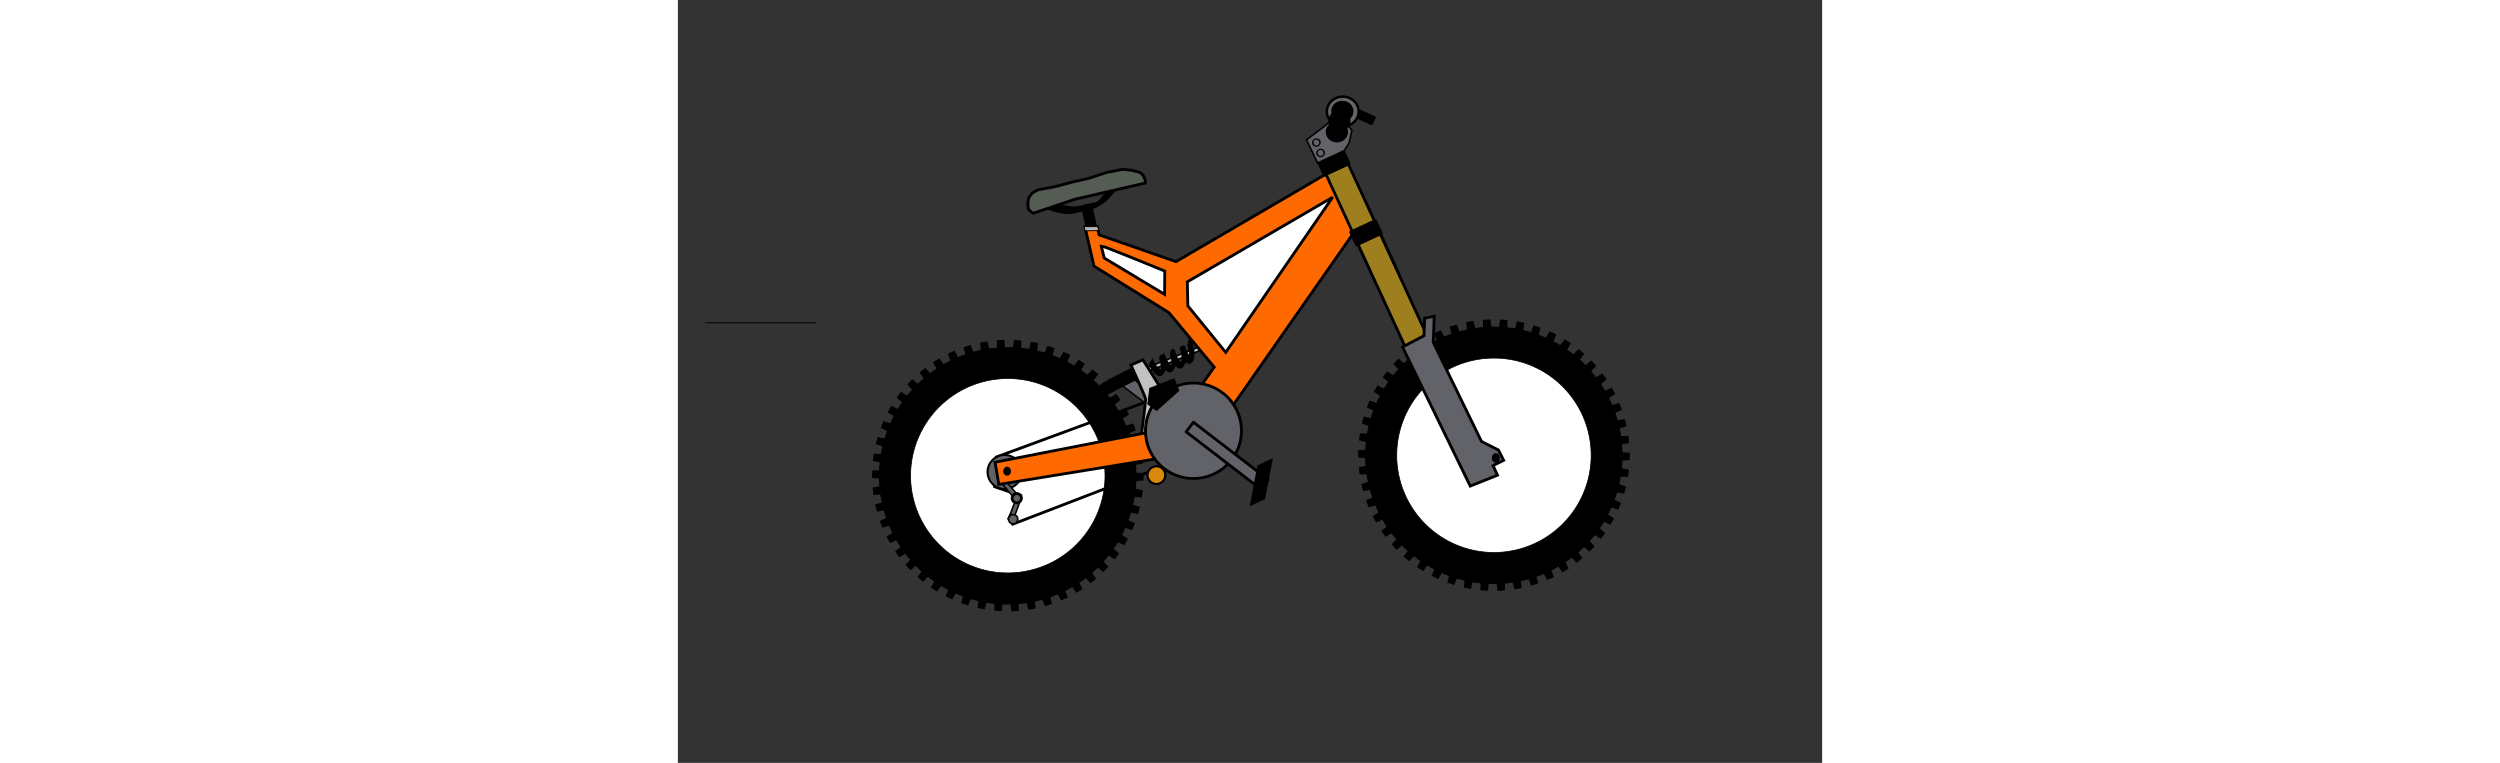 <?xml version="1.0" encoding="UTF-8" standalone="no"?>
<!-- Created with Inkscape (http://www.inkscape.org/) -->
<svg
   xmlns:dc="http://purl.org/dc/elements/1.1/"
   xmlns:cc="http://web.resource.org/cc/"
   xmlns:rdf="http://www.w3.org/1999/02/22-rdf-syntax-ns#"
   xmlns:svg="http://www.w3.org/2000/svg"
   xmlns="http://www.w3.org/2000/svg"
   xmlns:sodipodi="http://sodipodi.sourceforge.net/DTD/sodipodi-0.dtd"
   xmlns:inkscape="http://www.inkscape.org/namespaces/inkscape"
   width="801.916"
   height="244.695"
   viewBox="-200,-100,1200,800"
   id="svg2"
   inkscape:label="Pozad  "
   sodipodi:version="0.32"
   inkscape:version="0.44.1"
   version="1.0"
   sodipodi:docbase="D:\_petr_\School\INKSCAPE\svg\08.Dopravni prostredky a znacky"
   sodipodi:docname="bike.svg"
   inkscape:export-filename="/home/lamatin/Desktop/Projekt_Kliparty/tom/ Klipy PNG/Dopravn   prost  edky, zna  ky/bike.png"
   inkscape:export-xdpi="45"
   inkscape:export-ydpi="45">
  <rect x="-200" y="-100" width="1200" height="800" fill="#333333" stroke="none"/>
  <defs
     id="defs3" />
  <sodipodi:namedview
     id="base"
     pagecolor="#ffffff"
     bordercolor="#666666"
     borderopacity="1.0"
     inkscape:pageopacity="0.0"
     inkscape:pageshadow="2"
     inkscape:zoom="0.69346032"
     inkscape:cx="801.18109"
     inkscape:cy="372.04724"
     inkscape:document-units="px"
     inkscape:current-layer="layer1"
     showgrid="false"
     width="1052.362px"
     height="744.094px"
     inkscape:window-width="1024"
     inkscape:window-height="710"
     inkscape:window-x="0"
     inkscape:window-y="0"
     showguides="true"
     inkscape:guide-bbox="true" />
  <g
     inkscape:label="Vrstva 1"
     inkscape:groupmode="layer"
     id="layer1"
     transform="translate(-126.507,-104.094)">
    <path
       sodipodi:type="arc"
       style="fill:black;fill-opacity:1;stroke:black;stroke-opacity:1"
       id="path2760"
       sodipodi:cx="13.2565"
       sodipodi:cy="342.62955"
       sodipodi:rx="58.124657"
       sodipodi:ry="0"
       d="M 71.381 342.63 A 58.125 0 0 1 1  -44.868,342.63 A 58.125 0 0 1 1  71.381 342.63 z" />
    <g
       id="g1919"
       transform="translate(0,-2.845046e-6)">
      <rect
         transform="matrix(0.984,-0.179,0.219,0.976,0,0)"
         y="282.555"
         x="293.89"
         height="31.046"
         width="9.353"
         id="rect19737"
         style="fill:black;fill-opacity:1;stroke:black;stroke-width:2.552;stroke-linejoin:miter;stroke-miterlimit:4;stroke-dasharray:none;stroke-dashoffset:0;stroke-opacity:1" />
      <rect
         transform="matrix(0.929,-0.371,0.371,0.929,0,0)"
         y="516.89"
         x="241.53"
         height="3.966"
         width="60.205"
         id="rect21525"
         style="fill:#c2c2c2;fill-opacity:1;stroke:black;stroke-width:1.7;stroke-linejoin:miter;stroke-miterlimit:4;stroke-dasharray:none;stroke-dashoffset:0;stroke-opacity:1" />
      <g
         transform="matrix(0.605,0.796,-0.796,0.605,532.559,-175.244)"
         inkscape:transform-center-y="-30.255597"
         inkscape:transform-center-x="40.539839"
         id="g19731"
         style="stroke:black;stroke-opacity:1">
        <rect
           style="fill:#616369;fill-opacity:1;stroke:black;stroke-width:1.563;stroke-linejoin:round;stroke-miterlimit:4;stroke-dasharray:none;stroke-dashoffset:0;stroke-opacity:1"
           id="rect19725"
           width="96.946"
           height="12.637"
           x="-325.353"
           y="537.36"
           transform="matrix(-0.963,0.269,0.28,0.96,0,0)" />
        <rect
           style="fill:black;fill-opacity:1;stroke:black;stroke-width:2.638;stroke-linejoin:miter;stroke-miterlimit:4;stroke-dasharray:none;stroke-dashoffset:0;stroke-opacity:1"
           id="rect19727"
           width="40.063"
           height="14.626"
           x="27.593"
           y="556.51"
           transform="matrix(-0.178,0.984,0.681,0.732,0,0)" />
      </g>
      <g
         transform="translate(425.067,121.472)"
         id="g3656"
         style="stroke:black;stroke-opacity:1">
        <g
           transform="translate(18.747,4.326)"
           id="g12606"
           style="stroke:black;stroke-opacity:1">
          <path
             transform="matrix(1.021,0,0,1.021,-235.837,141.749)"
             d="M 150.92,338.551 L 103.592,287.152 L 136.681,348.69 L 96.168,291.764 L 121.284,356.964 L 88.225,295.41 L 104.971,363.243 L 79.887,298.031 L 87.999,367.429 L 71.287,299.587 L 70.637,369.454 L 62.559,300.052 L 53.158,369.287 L 53.842,299.42 L 35.837,366.931 L 45.273,297.701 L 18.949,362.422 L 36.987,294.921 L 2.759,355.833 L 29.115,291.124 L -12.478,347.266 L 21.78,286.371 L -26.521,336.857 L 15.099,280.736 L -39.148,324.77 L 9.178,274.308 L -50.161,311.196 L 4.108,267.188 L -59.386,296.348 L -0.029,259.489 L -66.678,280.462 L -3.169,251.333 L -71.92,263.787 L -5.261,242.847 L -75.032,246.586 L -6.274,234.166 L -75.963,229.131 L -6.191,225.426 L -74.699,211.697 L -5.013,216.766 L -71.26,194.558 L -2.758,208.322 L -65.699,177.986 L 0.537,200.227 L -58.106,162.242 L 4.82,192.609 L -48.6,147.573 L 10.024,185.587 L -37.329,134.211 L 16.068,179.273 L -24.474,122.368 L 22.855,173.767 L -10.235,112.229 L 30.279,169.154 L 5.163,103.954 L 38.222,165.509 L 21.476,97.675 L 46.56,162.887 L 38.447,93.49 L 55.16,161.332 L 55.81,91.464 L 63.888,160.866 L 73.289,91.631 L 72.605,161.498 L 90.609,93.987 L 81.174,163.218 L 107.498,98.496 L 89.46,165.998 L 123.688,105.086 L 97.332,169.794 L 138.925,113.652 L 104.666,174.548 L 152.967,124.061 L 111.347,180.183 L 165.595,136.148 L 117.269,186.611 L 176.608,149.722 L 122.339,193.73 L 185.833,164.57 L 126.476,201.429 L 193.124,180.457 L 129.615,209.585 L 198.367,197.132 L 131.708,218.071 L 201.478,214.333 L 132.721,226.752 L 202.409,231.788 L 132.637,235.492 L 201.145,249.222 L 131.459,244.152 L 197.706,266.36 L 129.205,252.596 L 192.146,282.932 L 125.91,260.691 L 184.553,298.677 L 121.627,268.31 L 175.046,313.345 L 116.422,275.331 L 163.776,326.707 L 110.379,281.645 L 150.92,338.551 z "
             inkscape:randomized="0"
             inkscape:rounded="0"
             inkscape:flatsided="false"
             sodipodi:arg2="0.95202235"
             sodipodi:arg1="0.8891905"
             sodipodi:r2="69.596161"
             sodipodi:r1="139.19232"
             sodipodi:cy="230.45917"
             sodipodi:cx="63.223309"
             sodipodi:sides="50"
             id="path3658"
             style="fill:black;fill-opacity:1;stroke:black;stroke-width:7.6;stroke-miterlimit:4;stroke-dasharray:none;stroke-opacity:1"
             sodipodi:type="star" />
          <path
             transform="matrix(1.055,0,0,0.984,-39.081,98.344)"
             d="M 2.039 283.485 A 127.466 136.644 0 1 1  -252.893,283.485 A 127.466 136.644 0 1 1  2.039 283.485 z"
             sodipodi:ry="136.64392"
             sodipodi:rx="127.46635"
             sodipodi:cy="283.48517"
             sodipodi:cx="-125.42689"
             id="path3660"
             style="fill:black;fill-opacity:1;fill-rule:evenodd;stroke:black;stroke-width:1px;stroke-linecap:butt;stroke-linejoin:miter;stroke-opacity:1"
             sodipodi:type="arc" />
          <path
             transform="matrix(0.8,0,0,0.746,-70.964,165.725)"
             d="M 2.039 283.485 A 127.466 136.644 0 1 1  -252.893,283.485 A 127.466 136.644 0 1 1  2.039 283.485 z"
             sodipodi:ry="136.64392"
             sodipodi:rx="127.46635"
             sodipodi:cy="283.48517"
             sodipodi:cx="-125.42689"
             id="path3662"
             style="fill:white;fill-opacity:1;fill-rule:evenodd;stroke:black;stroke-width:1px;stroke-linecap:butt;stroke-linejoin:miter;stroke-opacity:1"
             sodipodi:type="arc" />
        </g>
      </g>
      <path
         id="path14397"
         d="M 444.326,415.667 L 260.266,483.475 L 253.638,496.731 L 258.736,514.576 L 285.757,523.753 L 273.521,547.867 L 277.6,553.833 L 430.042,495.202 L 450.436,500.81 L 444.326,415.667 z "
         style="fill:none;fill-rule:evenodd;stroke:black;stroke-width:3;stroke-linecap:butt;stroke-linejoin:miter;stroke-miterlimit:4;stroke-dasharray:none;stroke-dashoffset:0;stroke-opacity:1" />
      <path
         transform="matrix(1.325,0,0,1.233,94.63,59.94)"
         d="M 145.304 356.107 A 13.511 14.276 0 1 1  118.283,356.107 A 13.511 14.276 0 1 1  145.304 356.107 z"
         sodipodi:ry="14.275503"
         sodipodi:rx="13.510744"
         sodipodi:cy="356.10669"
         sodipodi:cx="131.79349"
         id="path14395"
         style="fill:#616369;fill-opacity:1;stroke:black;stroke-width:1.7;stroke-linejoin:round;stroke-miterlimit:4;stroke-dasharray:none;stroke-opacity:1"
         sodipodi:type="arc" />
      <rect
         transform="matrix(0.763,-0.646,0.646,0.763,0,0)"
         y="559.358"
         x="-127.05"
         height="20.903"
         width="4.83"
         id="rect14387"
         style="fill:#616369;fill-opacity:1;stroke:black;stroke-width:1.7;stroke-linejoin:round;stroke-miterlimit:4;stroke-dasharray:none;stroke-opacity:1" />
      <path
         id="path20638"
         d="M 412.424,461.48 C 412.424,461.48 417.111,424.992 417.111,422.867 C 417.111,420.743 401.609,386.854 401.609,386.854 L 414.227,381.447 L 434.416,413.532 L 427.205,460.399 L 410.768,461.48 L 412.424,461.48 z "
         style="fill:#c2c2c2;fill-opacity:1;fill-rule:evenodd;stroke:black;stroke-width:3;stroke-linecap:butt;stroke-linejoin:miter;stroke-miterlimit:4;stroke-dasharray:none;stroke-opacity:1" />
      <path
         inkscape:export-ydpi="90"
         inkscape:export-xdpi="90"
         sodipodi:nodetypes="ccccccccccccccc"
         id="path12600"
         d="M 652.494,232.318 L 642.376,238.009 L 474.801,477.673 L 263.079,512.105 L 259.163,488.831 L 444.326,452.657 L 488.937,389.085 L 441.414,331.913 L 362.854,283.132 L 353.359,241.804 L 366.184,241.549 L 368.244,250.39 L 448.874,278.48 L 624.326,176.038 L 652.494,232.318 z "
         style="fill:#ff6a00;fill-opacity:1;fill-rule:evenodd;stroke:black;stroke-width:3;stroke-linecap:butt;stroke-linejoin:miter;stroke-miterlimit:4;stroke-dasharray:none;stroke-opacity:1" />
      <path
         sodipodi:nodetypes="ccccc"
         id="path12602"
         d="M 370.498,261.972 C 373.027,261.972 437.134,288.353 437.134,288.353 L 436.946,312.778 L 373.604,274.647 L 370.498,261.972 z "
         style="fill:white;fill-opacity:1;fill-rule:evenodd;stroke:black;stroke-width:3;stroke-linecap:butt;stroke-linejoin:miter;stroke-miterlimit:4;stroke-dasharray:none;stroke-opacity:1" />
      <path
         sodipodi:nodetypes="ccccc"
         id="path12604"
         d="M 501.059,373.654 L 461.33,324.887 L 460.777,299.649 L 613.218,210.885 L 501.059,373.654 z "
         style="fill:white;fill-opacity:1;fill-rule:evenodd;stroke:black;stroke-width:3;stroke-linecap:butt;stroke-linejoin:miter;stroke-miterlimit:4;stroke-dasharray:none;stroke-opacity:1" />
      <path
         transform="matrix(1.224,0,0,1.157,261.617,280.673)"
         d="M 209.096 151.415 A 41.098 43.261 0 1 1  126.9,151.415 A 41.098 43.261 0 1 1  209.096 151.415 z"
         sodipodi:ry="43.261307"
         sodipodi:rx="41.09824"
         sodipodi:cy="151.41458"
         sodipodi:cx="167.99808"
         id="path13496"
         style="fill:#616369;fill-opacity:1;stroke:black;stroke-width:2.521;stroke-linejoin:round;stroke-miterlimit:4;stroke-dasharray:none;stroke-opacity:1"
         sodipodi:type="arc" />
      <path
         transform="matrix(5.324,0,0,7.968,-4085.098,-2746.813)"
         d="M 818.868 407.26 A 0.52 0.347 0 1 1  817.829,407.26 A 0.52 0.347 0 1 1  818.868 407.26 z"
         sodipodi:ry="0.34653759"
         sodipodi:rx="0.51980639"
         sodipodi:cy="407.25992"
         sodipodi:cx="818.34857"
         id="path14385"
         style="fill:black;fill-opacity:1;stroke:black;stroke-width:0.461;stroke-miterlimit:4;stroke-dasharray:none;stroke-opacity:1"
         sodipodi:type="arc" />
      <rect
         transform="matrix(0.938,0.347,-0.347,0.938,0,0)"
         y="398.514"
         x="446.547"
         height="20.903"
         width="4.83"
         id="rect14389"
         style="fill:#616369;fill-opacity:1;stroke:black;stroke-width:1.7;stroke-linejoin:round;stroke-miterlimit:4;stroke-dasharray:none;stroke-opacity:1" />
      <path
         transform="translate(173.083,174.784)"
         d="M 113.694 351.773 A 4.843 4.843 0 1 1  104.007,351.773 A 4.843 4.843 0 1 1  113.694 351.773 z"
         sodipodi:ry="4.8434744"
         sodipodi:rx="4.8434744"
         sodipodi:cy="351.77307"
         sodipodi:cx="108.85071"
         id="path14391"
         style="fill:#616369;fill-opacity:1;stroke:black;stroke-width:3;stroke-linejoin:round;stroke-miterlimit:4;stroke-dasharray:none;stroke-opacity:1"
         sodipodi:type="arc" />
      <path
         transform="translate(169.259,196.788)"
         d="M 113.694 351.773 A 4.843 4.843 0 1 1  104.007,351.773 A 4.843 4.843 0 1 1  113.694 351.773 z"
         sodipodi:ry="4.8434744"
         sodipodi:rx="4.8434744"
         sodipodi:cy="351.77307"
         sodipodi:cx="108.85071"
         id="path14393"
         style="fill:#616369;fill-opacity:1;stroke:black;stroke-width:1.7;stroke-linejoin:round;stroke-miterlimit:4;stroke-dasharray:none;stroke-opacity:1"
         sodipodi:type="arc" />
      <path
         transform="matrix(1.139,0,0,1.139,327.325,104.314)"
         d="M 96.869 349.479 A 8.157 8.157 0 1 1  80.555,349.479 A 8.157 8.157 0 1 1  96.869 349.479 z"
         sodipodi:ry="8.1574306"
         sodipodi:rx="8.1574306"
         sodipodi:cy="349.47879"
         sodipodi:cx="88.712051"
         id="path17056"
         style="fill:#da8809;fill-opacity:1;stroke:black;stroke-width:2;stroke-linejoin:round;stroke-miterlimit:4;stroke-dasharray:none;stroke-dashoffset:0;stroke-opacity:1"
         sodipodi:type="arc" />
      <path
         id="path17943"
         d="M 446.867,401.338 L 451.965,413.627 L 428.513,434.531 L 419.335,427.903 L 421.365,411.338 L 446.867,401.338 z "
         style="fill:black;fill-opacity:1;fill-rule:evenodd;stroke:black;stroke-width:1px;stroke-linecap:butt;stroke-linejoin:miter;stroke-opacity:1" />
      <g
         inkscape:transform-center-y="35.676226"
         transform="matrix(0.793,0.609,-0.609,0.793,365.363,-172.56)"
         inkscape:transform-center-x="-38.015972"
         id="g19719"
         style="stroke:black;stroke-width:3;stroke-miterlimit:4;stroke-dasharray:none;stroke-opacity:1">
        <rect
           style="fill:#616369;fill-opacity:1;stroke:black;stroke-width:3;stroke-linejoin:round;stroke-miterlimit:4;stroke-dasharray:none;stroke-dashoffset:0;stroke-opacity:1"
           id="rect18830"
           width="98.82"
           height="12.657"
           x="458.135"
           y="429.313" />
        <rect
           style="fill:black;fill-opacity:1;stroke:black;stroke-width:3.335;stroke-linejoin:miter;stroke-miterlimit:4;stroke-dasharray:none;stroke-dashoffset:0;stroke-opacity:1"
           id="rect18832"
           width="40.446"
           height="14.637"
           x="834.072"
           y="-375.097"
           transform="matrix(0.45,0.893,-0.458,0.889,0,0)" />
      </g>
      <path
         inkscape:transform-center-x="1.5563074"
         inkscape:transform-center-y="-16.757383"
         sodipodi:nodetypes="csssssssscsssssssccssssssssssssssccssssssssssssssscsssssssssssssssssccssssssssssssscsssssssssssssssssccsssssssssssccscsssssssssssccsssssssssssssccsssssssssssccssssssssssssssssccsssssssssssssccssssssssssssssssscsssssssssssssssccsssssssssssssccssssssccsssssssscc"
         d="M 462.41,364.544 C 462.421,364.592 464.541,362.67 464.553,362.718 C 464.584,362.841 463.285,364.722 463.316,364.845 C 463.37,365.038 464.742,363.472 464.789,363.664 C 464.849,363.905 464.893,364.141 464.945,364.379 C 465.004,364.666 465.069,364.955 465.131,365.243 C 465.206,365.59 465.287,365.939 465.366,366.287 C 465.461,366.707 465.562,367.128 465.66,367.549 C 465.773,368.034 465.892,368.521 466.008,369.007 C 466.147,369.557 466.297,370.108 466.442,370.659 C 466.623,371.219 466.684,371.753 466.805,372.295 C 466.887,372.719 466.828,373.031 466.84,373.394 C 466.822,373.739 466.817,374.095 466.805,374.446 C 466.795,374.847 466.787,375.25 466.778,375.651 C 466.772,376.078 466.756,376.494 466.745,376.915 C 466.743,377.365 466.689,377.76 466.661,378.182 C 466.635,378.617 466.529,378.953 466.464,379.337 C 466.398,379.704 466.247,379.941 466.139,380.242 C 465.83,382.638 464.347,382.802 463.466,384.043 C 463.295,384.201 463.057,384.179 462.854,384.246 C 462.64,384.284 462.389,384.18 462.158,384.147 C 461.931,384.125 461.668,383.887 461.424,383.758 C 461.167,383.599 460.906,383.266 460.648,383.022 C 460.383,382.744 460.128,382.377 459.868,382.056 C 459.591,381.715 459.34,381.274 459.077,380.885 C 458.786,380.437 458.529,379.92 458.255,379.439 C 457.954,378.887 457.684,378.295 457.401,377.72 C 457.105,377.103 456.827,376.467 456.542,375.84 C 456.265,375.241 456.031,374.612 455.78,373.996 C 455.569,373.464 455.385,372.92 455.188,372.382 C 455.032,371.956 454.907,371.524 454.766,371.094 C 454.672,370.797 454.578,370.501 454.484,370.204 C 454.427,370.031 454.379,369.857 454.326,369.684 C 454.287,369.529 454.208,369.386 454.15,369.239 C 454.913,368.18 455.369,369.585 456.131,368.526 C 456.232,368.665 455.798,369.645 456.083,369.128 C 456.667,368.071 456.885,368.006 456.873,368.183 C 456.775,369.561 457.048,367.51 457.129,367.747 C 457.232,368.057 457.324,368.369 457.422,368.68 C 457.546,369.062 457.636,369.445 457.743,369.827 C 457.856,370.252 457.94,370.67 458.038,371.091 C 458.138,371.537 458.216,371.976 458.305,372.419 C 458.404,372.899 458.465,373.361 458.544,373.832 C 458.625,374.332 458.668,374.809 458.729,375.298 C 458.791,375.813 458.82,376.305 458.865,376.809 C 458.924,377.337 458.927,377.822 458.959,378.327 C 458.987,378.828 458.945,379.261 458.937,379.727 C 458.924,380.189 458.846,380.577 458.801,381.001 C 458.751,381.435 458.633,381.776 458.549,382.162 C 458.454,382.549 458.308,382.859 458.188,383.207 C 458.057,383.559 457.887,383.843 457.734,384.155 C 456.892,385.65 455.916,386.896 455.003,388.255 C 454.818,388.531 454.571,388.674 454.35,388.871 C 454.143,389.056 453.872,389.072 453.634,389.172 C 453.395,389.245 453.11,389.165 452.85,389.161 C 452.584,389.145 452.287,388.989 452.007,388.903 C 451.727,388.814 451.421,388.552 451.13,388.377 C 450.839,388.184 450.544,387.868 450.252,387.614 C 449.945,387.335 449.642,386.958 449.338,386.63 C 449.037,386.321 448.763,385.856 448.476,385.471 C 448.231,385.122 448.008,384.709 447.775,384.329 C 447.53,383.914 447.308,383.46 447.074,383.026 C 446.832,382.566 446.617,382.071 446.388,381.594 C 446.163,381.112 445.966,380.607 445.755,380.115 C 445.548,379.623 445.381,379.112 445.194,378.612 C 445.045,378.174 444.905,377.735 444.76,377.296 C 444.656,376.983 444.551,376.67 444.446,376.358 C 444.38,376.156 444.31,375.956 444.243,375.755 C 444.223,375.703 444.212,375.648 444.196,375.595 C 445.295,377.907 445.858,373.779 446.556,372.613 C 446.52,372.64 446.57,372.789 446.576,372.865 C 446.612,373.06 446.659,373.259 446.701,373.456 C 446.762,373.735 446.829,374.016 446.894,374.297 C 446.976,374.652 447.063,375.007 447.147,375.363 C 447.257,375.801 447.356,376.238 447.46,376.675 C 447.57,377.155 447.651,377.625 447.746,378.1 C 447.846,378.592 447.899,379.062 447.976,379.542 C 448.054,380.042 448.08,380.508 448.132,380.99 C 448.182,381.485 448.161,381.919 448.175,382.382 C 448.187,382.851 448.115,383.231 448.085,383.654 C 448.049,384.079 447.963,384.443 447.903,384.836 C 447.831,385.226 447.721,385.56 447.63,385.922 C 447.544,386.313 447.421,386.649 447.317,387.012 C 447.206,387.382 447.05,387.678 446.917,388.011 C 446.146,389.604 445.16,390.816 444.264,392.168 C 444.085,392.442 443.855,392.61 443.646,392.822 C 443.455,393.057 443.177,393.077 442.944,393.203 C 442.723,393.303 442.447,393.226 442.2,393.237 C 441.965,393.247 441.688,393.077 441.434,392.998 C 441.181,392.899 440.91,392.661 440.649,392.494 C 440.384,392.305 440.122,391.935 439.861,391.658 C 439.605,391.359 439.357,391.004 439.106,390.678 C 438.842,390.33 438.597,389.919 438.342,389.54 C 438.079,389.135 437.834,388.686 437.58,388.26 C 437.311,387.805 437.061,387.315 436.802,386.842 C 436.531,386.342 436.282,385.812 436.022,385.298 C 435.752,384.756 435.502,384.191 435.243,383.639 C 435,383.089 434.748,382.548 434.501,382.003 C 434.318,381.594 434.113,381.209 433.92,380.812 C 433.799,380.554 433.647,380.362 433.512,380.139 C 433.428,379.988 433.332,379.966 433.251,379.889 C 433.131,379.751 433.197,380.007 433.172,380.06 C 434.385,380.476 434.671,378.993 435.354,377.929 C 435.368,378.17 435.321,377.409 435.363,377.665 C 435.43,378.011 435.506,378.361 435.578,378.708 C 435.661,379.108 435.751,379.511 435.838,379.912 C 435.936,380.36 436.04,380.811 436.141,381.26 C 436.252,381.753 436.368,382.247 436.481,382.741 C 436.615,383.291 436.721,383.834 436.841,384.381 C 436.968,384.932 437.023,385.452 437.113,385.987 C 437.199,386.511 437.196,386.973 437.238,387.465 C 437.27,387.946 437.232,388.36 437.229,388.807 C 437.217,389.255 437.133,389.619 437.086,390.025 C 437.03,390.431 436.918,390.759 436.833,391.125 C 436.754,391.492 436.6,391.743 436.484,392.051 C 435.698,393.567 434.738,394.787 433.858,396.111 C 433.676,396.344 433.454,396.493 433.252,396.683 C 433.046,396.885 432.77,396.913 432.53,397.027 C 432.249,397.099 431.929,397.033 431.625,397.023 C 431.312,397.023 430.965,396.883 430.632,396.8 C 430.305,396.707 429.959,396.505 429.621,396.349 C 429.287,396.192 428.937,395.898 428.595,395.662 C 428.255,395.417 427.911,395.07 427.569,394.765 C 427.232,394.457 426.898,394.059 426.563,393.698 C 426.228,393.331 425.903,392.887 425.575,392.476 C 425.243,392.056 424.926,391.569 424.603,391.11 C 424.286,390.657 424.001,390.117 423.701,389.622 C 423.421,389.153 423.18,388.625 422.92,388.127 C 422.677,387.658 422.474,387.147 422.252,386.658 C 422.148,386.418 422.053,386.173 421.954,385.93 L 424.235,382.768 C 424.329,382.998 424.418,383.232 424.516,383.46 C 424.723,383.921 424.909,384.403 425.137,384.844 C 425.382,385.314 425.609,385.814 425.872,386.256 C 426.154,386.718 426.42,387.225 426.719,387.644 C 427.03,388.075 427.333,388.544 427.652,388.938 C 427.968,389.321 428.279,389.748 428.601,390.087 C 428.921,390.416 429.241,390.798 429.564,391.077 C 429.89,391.348 430.22,391.68 430.543,391.892 C 430.866,392.09 431.201,392.363 431.516,392.486 C 431.839,392.617 432.171,392.796 432.482,392.862 C 432.799,392.917 433.131,393.027 433.431,393.011 C 433.713,392.983 434.023,393.039 434.267,392.893 C 434.487,392.745 434.742,392.676 434.929,392.448 C 435.115,392.23 435.333,392.078 435.486,391.793 C 431.778,397.389 432.997,395.588 433.788,394.332 C 433.919,394.056 434.078,393.827 434.181,393.503 C 434.277,393.163 434.398,392.859 434.468,392.481 C 434.53,392.107 434.621,391.77 434.654,391.359 C 434.673,390.948 434.731,390.574 434.712,390.122 C 434.69,389.671 434.704,389.247 434.645,388.765 C 434.571,388.263 434.534,387.78 434.422,387.258 C 434.309,386.728 434.214,386.203 434.083,385.667 C 433.968,385.172 433.851,384.676 433.738,384.182 C 433.635,383.73 433.53,383.278 433.43,382.827 C 433.34,382.423 433.248,382.017 433.161,381.614 C 433.086,381.261 433.007,380.907 432.935,380.555 C 432.876,380.267 432.817,379.98 432.757,379.692 C 433.145,378.975 432.343,374.686 436.815,380.457 C 436.929,380.555 435.123,376.002 435.241,376.139 C 435.374,376.312 435.116,377.463 435.243,377.679 C 435.404,377.957 435.985,377.187 436.131,377.499 C 436.332,377.917 436.546,378.323 436.736,378.754 C 436.984,379.304 437.235,379.851 437.48,380.403 C 437.733,380.942 437.976,381.492 438.239,382.02 C 438.491,382.518 438.733,383.032 438.995,383.515 C 439.246,383.97 439.487,384.444 439.748,384.881 C 439.992,385.286 440.226,385.716 440.48,386.099 C 440.72,386.451 440.952,386.836 441.201,387.156 C 441.439,387.458 441.674,387.789 441.917,388.062 C 442.142,388.275 442.373,388.595 442.597,388.705 C 442.835,388.832 443.085,389.034 443.313,389.088 C 443.543,389.127 443.793,389.24 444.005,389.207 C 444.229,389.157 444.484,389.197 444.678,389.058 C 444.889,388.898 445.135,388.814 445.314,388.576 C 445.508,388.339 445.724,388.146 445.889,387.851 C 442.192,393.442 443.448,391.607 444.228,390.3 C 444.37,389.988 444.533,389.711 444.654,389.362 C 444.766,389.018 444.904,388.711 444.991,388.328 C 445.086,387.976 445.176,387.616 445.276,387.271 C 445.347,386.901 445.448,386.569 445.49,386.16 C 445.534,385.768 445.602,385.404 445.623,384.984 C 445.624,384.554 445.66,384.155 445.626,383.691 C 445.587,383.238 445.581,382.806 445.509,382.328 C 445.442,381.869 445.401,381.423 445.309,380.95 C 445.222,380.493 445.154,380.044 445.047,379.579 C 444.948,379.156 444.869,378.737 444.751,378.309 C 444.665,377.953 444.576,377.595 444.491,377.239 C 444.423,376.955 444.354,376.672 444.288,376.388 C 444.241,376.182 444.191,375.976 444.145,375.77 C 444.111,375.634 444.088,375.498 444.043,375.361 C 444.293,374.93 445.03,369.424 446.434,372.291 C 446.483,372.415 446.553,372.534 446.585,372.669 C 446.652,372.873 446.715,373.077 446.785,373.279 C 446.888,373.595 446.99,373.912 447.096,374.227 C 447.235,374.659 447.375,375.091 447.514,375.524 C 447.686,375.996 447.838,376.478 448.031,376.943 C 448.231,377.414 448.417,377.897 448.632,378.357 C 448.847,378.808 449.048,379.278 449.278,379.712 C 449.5,380.123 449.711,380.554 449.944,380.945 C 450.161,381.295 450.369,381.674 450.597,381.997 C 450.858,382.338 451.108,382.761 451.382,383.024 C 451.671,383.322 451.958,383.674 452.249,383.921 C 452.522,384.14 452.8,384.424 453.069,384.58 C 453.337,384.714 453.621,384.932 453.876,384.985 C 454.138,385.039 454.418,385.165 454.662,385.148 C 454.902,385.115 455.169,385.167 455.382,385.05 C 455.599,384.917 455.846,384.854 456.034,384.649 C 456.237,384.424 456.463,384.242 456.638,383.958 C 456.102,384.773 454.499,387.232 455.03,386.405 C 455.19,386.111 455.373,385.858 455.51,385.522 C 455.64,385.195 455.792,384.905 455.9,384.543 C 455.996,384.185 456.126,383.875 456.189,383.47 C 456.248,383.074 456.337,382.715 456.365,382.281 C 456.386,381.846 456.442,381.444 456.429,380.973 C 456.41,380.493 456.427,380.042 456.371,379.531 C 456.33,379.037 456.294,378.547 456.248,378.049 C 456.194,377.578 456.155,377.117 456.086,376.637 C 456.016,376.186 455.966,375.745 455.874,375.284 C 455.79,374.854 455.716,374.427 455.623,373.994 C 455.534,373.593 455.456,373.194 455.355,372.79 C 455.26,372.434 455.181,372.079 455.07,371.722 C 454.976,371.422 454.887,371.123 454.789,370.824 C 454.715,370.605 454.646,370.385 454.568,370.167 C 454.522,370.047 454.484,369.921 454.429,369.806 C 454.459,369.855 454.491,369.9 454.517,369.954 C 455.27,368.903 458.129,368.836 456.929,368.715 C 456.977,368.883 456.834,368.516 456.878,368.684 C 456.97,368.982 457.017,367.748 457.113,368.046 C 457.243,368.458 457.362,368.873 457.502,369.284 C 457.69,369.809 457.865,370.339 458.067,370.858 C 458.306,371.446 458.52,372.053 458.785,372.625 C 459.064,373.238 459.334,373.861 459.625,374.463 C 459.896,375.012 460.155,375.58 460.444,376.106 C 460.702,376.555 460.944,377.041 461.219,377.456 C 461.463,377.808 461.697,378.209 461.953,378.516 C 462.194,378.802 462.43,379.139 462.676,379.375 C 462.9,379.56 463.134,379.843 463.354,379.933 C 463.567,380.011 463.801,380.18 463.997,380.167 C 464.203,380.158 464.436,380.233 464.617,380.14 C 464.796,380.033 465.003,379.991 465.155,379.817 C 464.58,380.712 464.048,381.688 463.435,382.511 C 463.562,382.25 463.733,382.063 463.817,381.729 C 463.9,381.383 464.032,381.103 464.066,380.69 C 464.105,380.293 464.178,379.934 464.185,379.499 C 464.198,379.084 464.227,378.685 464.224,378.253 C 464.233,377.853 464.242,377.453 464.251,377.051 C 464.259,376.696 464.265,376.339 464.274,375.984 C 464.29,375.674 464.311,375.37 464.322,375.055 C 464.24,374.593 464.254,374.141 464.07,373.63 C 463.922,373.074 463.773,372.519 463.626,371.963 C 463.505,371.471 463.375,370.976 463.263,370.485 C 463.162,370.062 463.06,369.64 462.962,369.218 C 462.88,368.867 462.797,368.515 462.718,368.165 C 462.653,367.873 462.585,367.58 462.522,367.288 C 462.474,367.059 462.426,366.83 462.377,366.601 C 462.335,366.423 462.301,366.247 462.252,366.068 C 462.22,365.946 462.188,365.825 462.156,365.703 C 462.143,365.656 462.131,365.609 462.118,365.562 L 462.41,364.544 z "
         id="path20630"
         style="fill:black;fill-opacity:1;stroke:black;stroke-width:3;stroke-linejoin:miter;stroke-miterlimit:4;stroke-dasharray:none;stroke-dashoffset:0;stroke-opacity:1" />
      <path
         id="path22412"
         d="M 366.822,241.811 L 352.546,241.811 L 353.566,246.145 L 367.842,245.89 L 366.822,241.811 z "
         style="fill:#b7b7b7;fill-opacity:1;fill-rule:evenodd;stroke:black;stroke-width:1px;stroke-linecap:butt;stroke-linejoin:miter;stroke-opacity:1" />
      <path
         d="M 309.678,211.625 C 309.726,211.627 309.774,211.627 309.822,211.628 C 309.958,211.63 310.094,211.63 310.23,211.631 C 310.444,211.623 310.652,211.688 310.861,211.717 C 311.131,211.756 311.366,211.901 311.617,211.992 C 311.887,212.106 312.134,212.266 312.391,212.402 C 312.674,212.582 312.955,212.764 313.236,212.945 C 313.559,213.145 313.865,213.372 314.179,213.586 C 314.518,213.824 314.838,214.087 315.168,214.338 C 315.51,214.621 315.882,214.864 316.239,215.127 C 316.627,215.403 317.049,215.623 317.453,215.871 C 317.893,216.156 318.369,216.379 318.826,216.633 C 319.342,216.911 319.879,217.15 320.405,217.409 C 320.964,217.689 321.545,217.924 322.116,218.178 C 322.714,218.442 323.334,218.652 323.945,218.885 C 324.603,219.124 325.275,219.323 325.941,219.539 C 326.635,219.761 327.34,219.943 328.04,220.142 C 328.773,220.344 329.514,220.515 330.251,220.698 C 331.019,220.888 331.795,221.044 332.569,221.21 C 333.382,221.383 334.2,221.529 335.016,221.683 C 335.832,221.843 336.658,221.94 337.481,222.055 C 338.284,222.165 339.093,222.201 339.901,222.262 C 340.69,222.313 341.48,222.3 342.27,222.308 C 343.027,222.321 343.776,222.206 344.527,222.145 C 345.267,222.073 345.995,221.926 346.728,221.809 C 347.466,221.684 348.198,221.531 348.933,221.391 C 349.668,221.261 350.382,221.039 351.105,220.855 C 351.845,220.652 352.593,220.479 353.337,220.293 C 354.102,220.107 354.872,219.945 355.641,219.775 C 356.431,219.6 357.228,219.454 358.022,219.298 C 358.842,219.14 359.665,219.002 360.486,218.858 C 361.307,218.727 362.116,218.539 362.929,218.372 C 363.704,218.201 364.453,217.939 365.21,217.705 C 365.97,217.494 366.699,217.194 367.438,216.922 C 368.157,216.656 368.827,216.28 369.516,215.95 C 371.071,215.081 366.428,217.728 364.882,218.613 C 365.508,218.224 366.093,217.775 366.694,217.351 C 367.291,216.931 367.825,216.433 368.385,215.968 C 368.942,215.499 369.429,214.956 369.945,214.445 C 370.457,213.913 370.925,213.342 371.411,212.788 C 371.883,212.214 372.354,211.641 372.826,211.068 C 373.298,210.492 373.805,209.946 374.298,209.388 C 374.804,208.824 375.317,208.267 375.825,207.706 C 376.339,207.133 376.926,206.636 377.483,206.108 C 378.048,205.578 378.675,205.122 379.276,204.636 C 379.898,204.149 380.564,203.725 381.215,203.281 C 384.021,201.483 386.988,199.941 389.877,198.297 C 390.63,197.913 391.421,197.614 392.199,197.287 C 393.023,196.945 393.881,196.702 394.729,196.428 C 395.652,196.144 396.584,195.891 397.513,195.628 C 398.487,195.354 399.474,195.133 400.458,194.896 C 401.48,194.656 402.507,194.437 403.533,194.215 C 404.559,193.994 405.588,193.792 406.617,193.587 C 406.96,193.525 407.301,193.451 407.643,193.383 L 401.557,197.991 C 401.215,198.059 400.872,198.126 400.53,198.194 C 399.504,198.403 398.477,198.608 397.454,198.832 C 396.431,199.058 395.406,199.28 394.387,199.526 C 393.408,199.773 392.423,200.003 391.454,200.288 C 390.528,200.557 389.599,200.812 388.682,201.111 C 387.845,201.404 386.995,201.666 386.182,202.025 C 385.415,202.369 384.637,202.688 383.897,203.087 C 385.382,202.223 389.835,199.62 388.36,200.502 C 387.702,200.928 387.03,201.333 386.402,201.805 C 385.794,202.272 385.159,202.705 384.587,203.219 C 384.023,203.727 383.434,204.207 382.905,204.754 C 382.393,205.308 381.857,205.841 381.372,206.42 C 380.877,206.97 380.367,207.507 379.889,208.072 C 379.416,208.642 378.934,209.205 378.471,209.784 C 377.991,210.351 377.538,210.942 377.021,211.477 C 376.515,212.011 376.042,212.578 375.489,213.066 C 374.937,213.552 374.412,214.07 373.822,214.512 C 373.227,214.952 372.646,215.413 372.03,215.825 C 369.21,217.477 366.455,219.276 363.526,220.742 C 362.821,221.05 362.135,221.405 361.403,221.651 C 360.653,221.905 359.908,222.177 359.147,222.398 C 358.378,222.614 357.616,222.862 356.828,223.008 C 356.009,223.164 355.191,223.331 354.368,223.466 C 353.548,223.615 352.728,223.757 351.911,223.919 C 351.119,224.081 350.326,224.234 349.538,224.413 C 348.772,224.588 348.005,224.755 347.244,224.948 C 346.502,225.139 345.757,225.32 345.018,225.523 C 344.285,225.693 343.56,225.899 342.817,226.021 C 342.077,226.156 341.339,226.302 340.596,226.42 C 339.854,226.523 339.116,226.665 338.367,226.717 C 337.601,226.755 336.836,226.845 336.067,226.813 C 335.268,226.793 334.469,226.792 333.672,226.729 C 332.855,226.652 332.035,226.597 331.223,226.476 C 330.393,226.348 329.561,226.239 328.738,226.071 C 327.917,225.912 327.094,225.762 326.277,225.585 C 325.498,225.414 324.716,225.253 323.942,225.057 C 323.199,224.868 322.453,224.692 321.716,224.483 C 321.009,224.277 320.297,224.088 319.597,223.859 C 318.923,223.635 318.243,223.43 317.578,223.18 C 316.958,222.935 316.329,222.713 315.721,222.439 C 315.144,222.177 314.56,221.93 313.991,221.65 C 313.457,221.384 312.917,221.132 312.39,220.853 C 311.924,220.589 311.446,220.345 310.991,220.062 C 310.574,219.798 310.135,219.566 309.739,219.269 C 309.375,218.998 309.004,218.738 308.649,218.457 C 308.322,218.214 308.009,217.954 307.67,217.729 C 307.362,217.529 307.062,217.316 306.747,217.129 C 306.471,216.961 306.212,216.767 305.921,216.626 C 305.678,216.516 305.449,216.374 305.192,216.296 C 304.976,216.257 304.763,216.174 304.539,216.178 C 304.347,216.179 304.156,216.17 303.965,216.183 C 303.826,216.184 303.687,216.184 303.548,216.186 C 303.497,216.187 303.447,216.187 303.397,216.189 L 309.678,211.625 z "
         id="path22414"
         style="fill:black;fill-opacity:1;stroke:black;stroke-width:3.452;stroke-linejoin:round;stroke-miterlimit:2;stroke-dasharray:none;stroke-dashoffset:0;stroke-opacity:1" />
      <path
         sodipodi:nodetypes="ccccccccccccccccccc"
         id="path23301"
         d="M 299.03,227.751 L 343.012,213.018 L 416.772,196.041 L 416.647,193.073 L 414.302,187.72 L 411.209,184.877 L 402.695,182.757 L 393.233,181.668 L 376.518,184.848 L 356.963,191.236 L 341.253,194.756 L 321.158,200.06 L 303.944,203.185 L 298.136,206.48 L 294.386,211.593 L 293.625,217.076 L 293.876,223.048 L 296.473,225.877 L 299.03,227.751 z "
         style="fill:#555c53;fill-opacity:1;fill-rule:evenodd;stroke:black;stroke-width:3;stroke-linecap:butt;stroke-linejoin:miter;stroke-miterlimit:4;stroke-dasharray:none;stroke-opacity:1" />
      <g
         style="stroke:black;stroke-opacity:1"
         transform="translate(953.637,104.344)"
         id="g3651">
        <path
           sodipodi:type="star"
           style="fill:black;fill-opacity:1;stroke:black;stroke-width:7.6;stroke-miterlimit:4;stroke-dasharray:none;stroke-opacity:1"
           id="path3647"
           sodipodi:sides="50"
           sodipodi:cx="63.223309"
           sodipodi:cy="230.45917"
           sodipodi:r1="139.19232"
           sodipodi:r2="69.596161"
           sodipodi:arg1="0.8891905"
           sodipodi:arg2="0.95202235"
           inkscape:flatsided="false"
           inkscape:rounded="0"
           inkscape:randomized="0"
           d="M 150.92,338.551 L 103.592,287.152 L 136.681,348.69 L 96.168,291.764 L 121.284,356.964 L 88.225,295.41 L 104.971,363.243 L 79.887,298.031 L 87.999,367.429 L 71.287,299.587 L 70.637,369.454 L 62.559,300.052 L 53.158,369.287 L 53.842,299.42 L 35.837,366.931 L 45.273,297.701 L 18.949,362.422 L 36.987,294.921 L 2.759,355.833 L 29.115,291.124 L -12.478,347.266 L 21.78,286.371 L -26.521,336.857 L 15.099,280.736 L -39.148,324.77 L 9.178,274.308 L -50.161,311.196 L 4.108,267.188 L -59.386,296.348 L -0.029,259.489 L -66.678,280.462 L -3.169,251.333 L -71.92,263.787 L -5.261,242.847 L -75.032,246.586 L -6.274,234.166 L -75.963,229.131 L -6.191,225.426 L -74.699,211.697 L -5.013,216.766 L -71.26,194.558 L -2.758,208.322 L -65.699,177.986 L 0.537,200.227 L -58.106,162.242 L 4.82,192.609 L -48.6,147.573 L 10.024,185.587 L -37.329,134.211 L 16.068,179.273 L -24.474,122.368 L 22.855,173.767 L -10.235,112.229 L 30.279,169.154 L 5.163,103.954 L 38.222,165.509 L 21.476,97.675 L 46.56,162.887 L 38.447,93.49 L 55.16,161.332 L 55.81,91.464 L 63.888,160.866 L 73.289,91.631 L 72.605,161.498 L 90.609,93.987 L 81.174,163.218 L 107.498,98.496 L 89.46,165.998 L 123.688,105.086 L 97.332,169.794 L 138.925,113.652 L 104.666,174.548 L 152.967,124.061 L 111.347,180.183 L 165.595,136.148 L 117.269,186.611 L 176.608,149.722 L 122.339,193.73 L 185.833,164.57 L 126.476,201.429 L 193.124,180.457 L 129.615,209.585 L 198.367,197.132 L 131.708,218.071 L 201.478,214.333 L 132.721,226.752 L 202.409,231.788 L 132.637,235.492 L 201.145,249.222 L 131.459,244.152 L 197.706,266.36 L 129.205,252.596 L 192.146,282.932 L 125.91,260.691 L 184.553,298.677 L 121.627,268.31 L 175.046,313.345 L 116.422,275.331 L 163.776,326.707 L 110.379,281.645 L 150.92,338.551 z "
           transform="matrix(1.021,0,0,1.021,-235.837,141.749)" />
        <path
           sodipodi:type="arc"
           style="fill:black;fill-opacity:1;fill-rule:evenodd;stroke:black;stroke-width:1px;stroke-linecap:butt;stroke-linejoin:miter;stroke-opacity:1"
           id="path1871"
           sodipodi:cx="-125.42689"
           sodipodi:cy="283.48517"
           sodipodi:rx="127.46635"
           sodipodi:ry="136.64392"
           d="M 2.039 283.485 A 127.466 136.644 0 1 1  -252.893,283.485 A 127.466 136.644 0 1 1  2.039 283.485 z"
           transform="matrix(1.055,0,0,0.984,-39.081,98.344)" />
        <path
           sodipodi:type="arc"
           style="fill:white;fill-opacity:1;fill-rule:evenodd;stroke:black;stroke-width:1px;stroke-linecap:butt;stroke-linejoin:miter;stroke-opacity:1"
           id="path2758"
           sodipodi:cx="-125.42689"
           sodipodi:cy="283.48517"
           sodipodi:rx="127.46635"
           sodipodi:ry="136.64392"
           d="M 2.039 283.485 A 127.466 136.644 0 1 1  -252.893,283.485 A 127.466 136.644 0 1 1  2.039 283.485 z"
           transform="matrix(0.8,0,0,0.746,-70.964,165.725)" />
      </g>
      <rect
         transform="matrix(0.908,-0.418,0.418,0.908,0,0)"
         y="423.351"
         x="472.675"
         height="125.496"
         width="25.739"
         id="rect8119"
         style="fill:#9d7f20;fill-opacity:1;stroke:black;stroke-width:3;stroke-miterlimit:4;stroke-dasharray:none;stroke-opacity:1" />
      <rect
         transform="matrix(0.908,-0.418,0.418,0.908,0,0)"
         y="503.77"
         x="472.473"
         height="125.495"
         width="25.739"
         id="rect6343"
         style="fill:#9d7f20;fill-opacity:1;stroke:black;stroke-width:3;stroke-miterlimit:4;stroke-dasharray:none;stroke-opacity:1" />
      <path
         sodipodi:nodetypes="cccccccccccc"
         id="path3684"
         d="M 792.487,486.829 L 787.084,476.087 L 769.269,467.077 L 718.674,363.115 L 719.714,335.739 L 709.664,337.818 L 708.971,356.185 L 686.446,367.967 L 757.486,513.859 L 786.044,502.424 L 781.398,492.374 L 792.487,486.829 z "
         style="fill:#616369;fill-opacity:1;fill-rule:evenodd;stroke:black;stroke-width:3;stroke-linecap:butt;stroke-linejoin:miter;stroke-miterlimit:4;stroke-dasharray:none;stroke-opacity:1" />
      <path
         transform="matrix(5.324,0,0,7.968,-3572.589,-2760.665)"
         d="M 818.868 407.26 A 0.52 0.347 0 1 1  817.829,407.26 A 0.52 0.347 0 1 1  818.868 407.26 z"
         sodipodi:ry="0.34653759"
         sodipodi:rx="0.51980639"
         sodipodi:cy="407.25992"
         sodipodi:cx="818.34857"
         id="path4571"
         style="fill:black;fill-opacity:1;stroke:black;stroke-width:0.518;stroke-miterlimit:4;stroke-dasharray:none;stroke-opacity:1"
         sodipodi:type="arc" />
      <rect
         transform="matrix(0.906,-0.422,0.422,0.906,0,0)"
         y="491.461"
         x="468.672"
         height="14.8"
         width="28.626"
         id="rect8115"
         style="fill:black;fill-opacity:1;stroke:black;stroke-width:3;stroke-linejoin:round;stroke-miterlimit:4;stroke-dasharray:none;stroke-opacity:1" />
      <rect
         transform="matrix(0.906,-0.422,0.422,0.906,0,0)"
         y="410.718"
         x="469.044"
         height="14.8"
         width="28.626"
         id="rect8117"
         style="fill:black;fill-opacity:1;stroke:black;stroke-width:3;stroke-linejoin:round;stroke-miterlimit:4;stroke-dasharray:none;stroke-opacity:1" />
      <path
         id="path8121"
         d="M 597.352,175.001 L 625.308,162.068 L 630.464,153.944 L 633.342,140.782 L 619.662,123.349 L 604.749,136.374 L 585.735,150.699 L 597.352,175.001 z "
         style="fill:#616369;fill-opacity:1;fill-rule:evenodd;stroke:black;stroke-width:1.7;stroke-linecap:butt;stroke-linejoin:miter;stroke-miterlimit:4;stroke-dasharray:none;stroke-opacity:1"
         sodipodi:nodetypes="cccccccc" />
      <path
         transform="matrix(0.701,-0.293,0.237,0.566,218.417,209.94)"
         d="M 492.195 152.605 A 4.988 6.176 0 1 1  482.218,152.605 A 4.988 6.176 0 1 1  492.195 152.605 z"
         sodipodi:ry="6.1761942"
         sodipodi:rx="4.9884648"
         sodipodi:cy="152.6051"
         sodipodi:cx="487.20673"
         id="path8123"
         style="fill:#616369;fill-opacity:1;stroke:black;stroke-width:2.05;stroke-linejoin:round;stroke-miterlimit:4;stroke-dasharray:none;stroke-opacity:1"
         sodipodi:type="arc" />
      <path
         transform="matrix(0.701,-0.293,0.237,0.566,222.798,220.873)"
         d="M 492.195 152.605 A 4.988 6.176 0 1 1  482.218,152.605 A 4.988 6.176 0 1 1  492.195 152.605 z"
         sodipodi:ry="6.1761942"
         sodipodi:rx="4.9884648"
         sodipodi:cy="152.6051"
         sodipodi:cx="487.20673"
         id="path11711"
         style="fill:#616369;fill-opacity:1;stroke:black;stroke-width:2.005;stroke-linejoin:round;stroke-miterlimit:4;stroke-dasharray:none;stroke-opacity:1"
         sodipodi:type="arc" />
      <path
         transform="matrix(1,0,0,1.004,-10.352,43.989)"
         d="M 638.825 98.059 A 10.815 10.094 0 1 1  617.195,98.059 A 10.815 10.094 0 1 1  638.825 98.059 z"
         sodipodi:ry="10.094305"
         sodipodi:rx="10.815327"
         sodipodi:cy="98.05896"
         sodipodi:cx="628.00995"
         id="path25083"
         style="fill:black;fill-opacity:1;stroke:black;stroke-width:1.7;stroke-linejoin:round;stroke-miterlimit:2;stroke-dasharray:none;stroke-dashoffset:0;stroke-opacity:1"
         sodipodi:type="arc" />
      <rect
         transform="matrix(0.908,0.418,-0.418,0.908,0,0)"
         y="-159.633"
         x="620.154"
         height="8.292"
         width="30.643"
         id="rect26861"
         style="fill:black;fill-opacity:1;stroke:black;stroke-width:1.7;stroke-linejoin:round;stroke-miterlimit:2;stroke-dasharray:none;stroke-dashoffset:0;stroke-opacity:1" />
      <path
         transform="matrix(1.541,0,0,1.548,-343.993,-30.72)"
         d="M 638.825 98.059 A 10.815 10.094 0 1 1  617.195,98.059 A 10.815 10.094 0 1 1  638.825 98.059 z"
         sodipodi:ry="10.094305"
         sodipodi:rx="10.815327"
         sodipodi:cy="98.05896"
         sodipodi:cx="628.00995"
         id="path25974"
         style="fill:#666;fill-opacity:1;stroke:black;stroke-width:1.7;stroke-linejoin:round;stroke-miterlimit:2;stroke-dasharray:none;stroke-dashoffset:0;stroke-opacity:1"
         sodipodi:type="arc" />
      <path
         transform="matrix(1,0,0,1.004,-7.828,32.767)"
         d="M 638.825 98.059 A 10.815 10.094 0 1 1  617.195,98.059 A 10.815 10.094 0 1 1  638.825 98.059 z"
         sodipodi:ry="10.094305"
         sodipodi:rx="10.815327"
         sodipodi:cy="98.05896"
         sodipodi:cx="628.00995"
         id="path25970"
         style="fill:black;fill-opacity:1;stroke:black;stroke-width:1.7;stroke-linejoin:round;stroke-miterlimit:2;stroke-dasharray:none;stroke-dashoffset:0;stroke-opacity:1"
         sodipodi:type="arc" />
      <path
         transform="matrix(1,0,0,1.004,-4.667,22.313)"
         d="M 638.825 98.059 A 10.815 10.094 0 1 1  617.195,98.059 A 10.815 10.094 0 1 1  638.825 98.059 z"
         sodipodi:ry="10.094305"
         sodipodi:rx="10.815327"
         sodipodi:cy="98.05896"
         sodipodi:cx="628.00995"
         id="path25972"
         style="fill:black;fill-opacity:1;stroke:black;stroke-width:1.7;stroke-linejoin:round;stroke-miterlimit:2;stroke-dasharray:none;stroke-dashoffset:0;stroke-opacity:1"
         sodipodi:type="arc" />
    </g>
  </g>
</svg>
